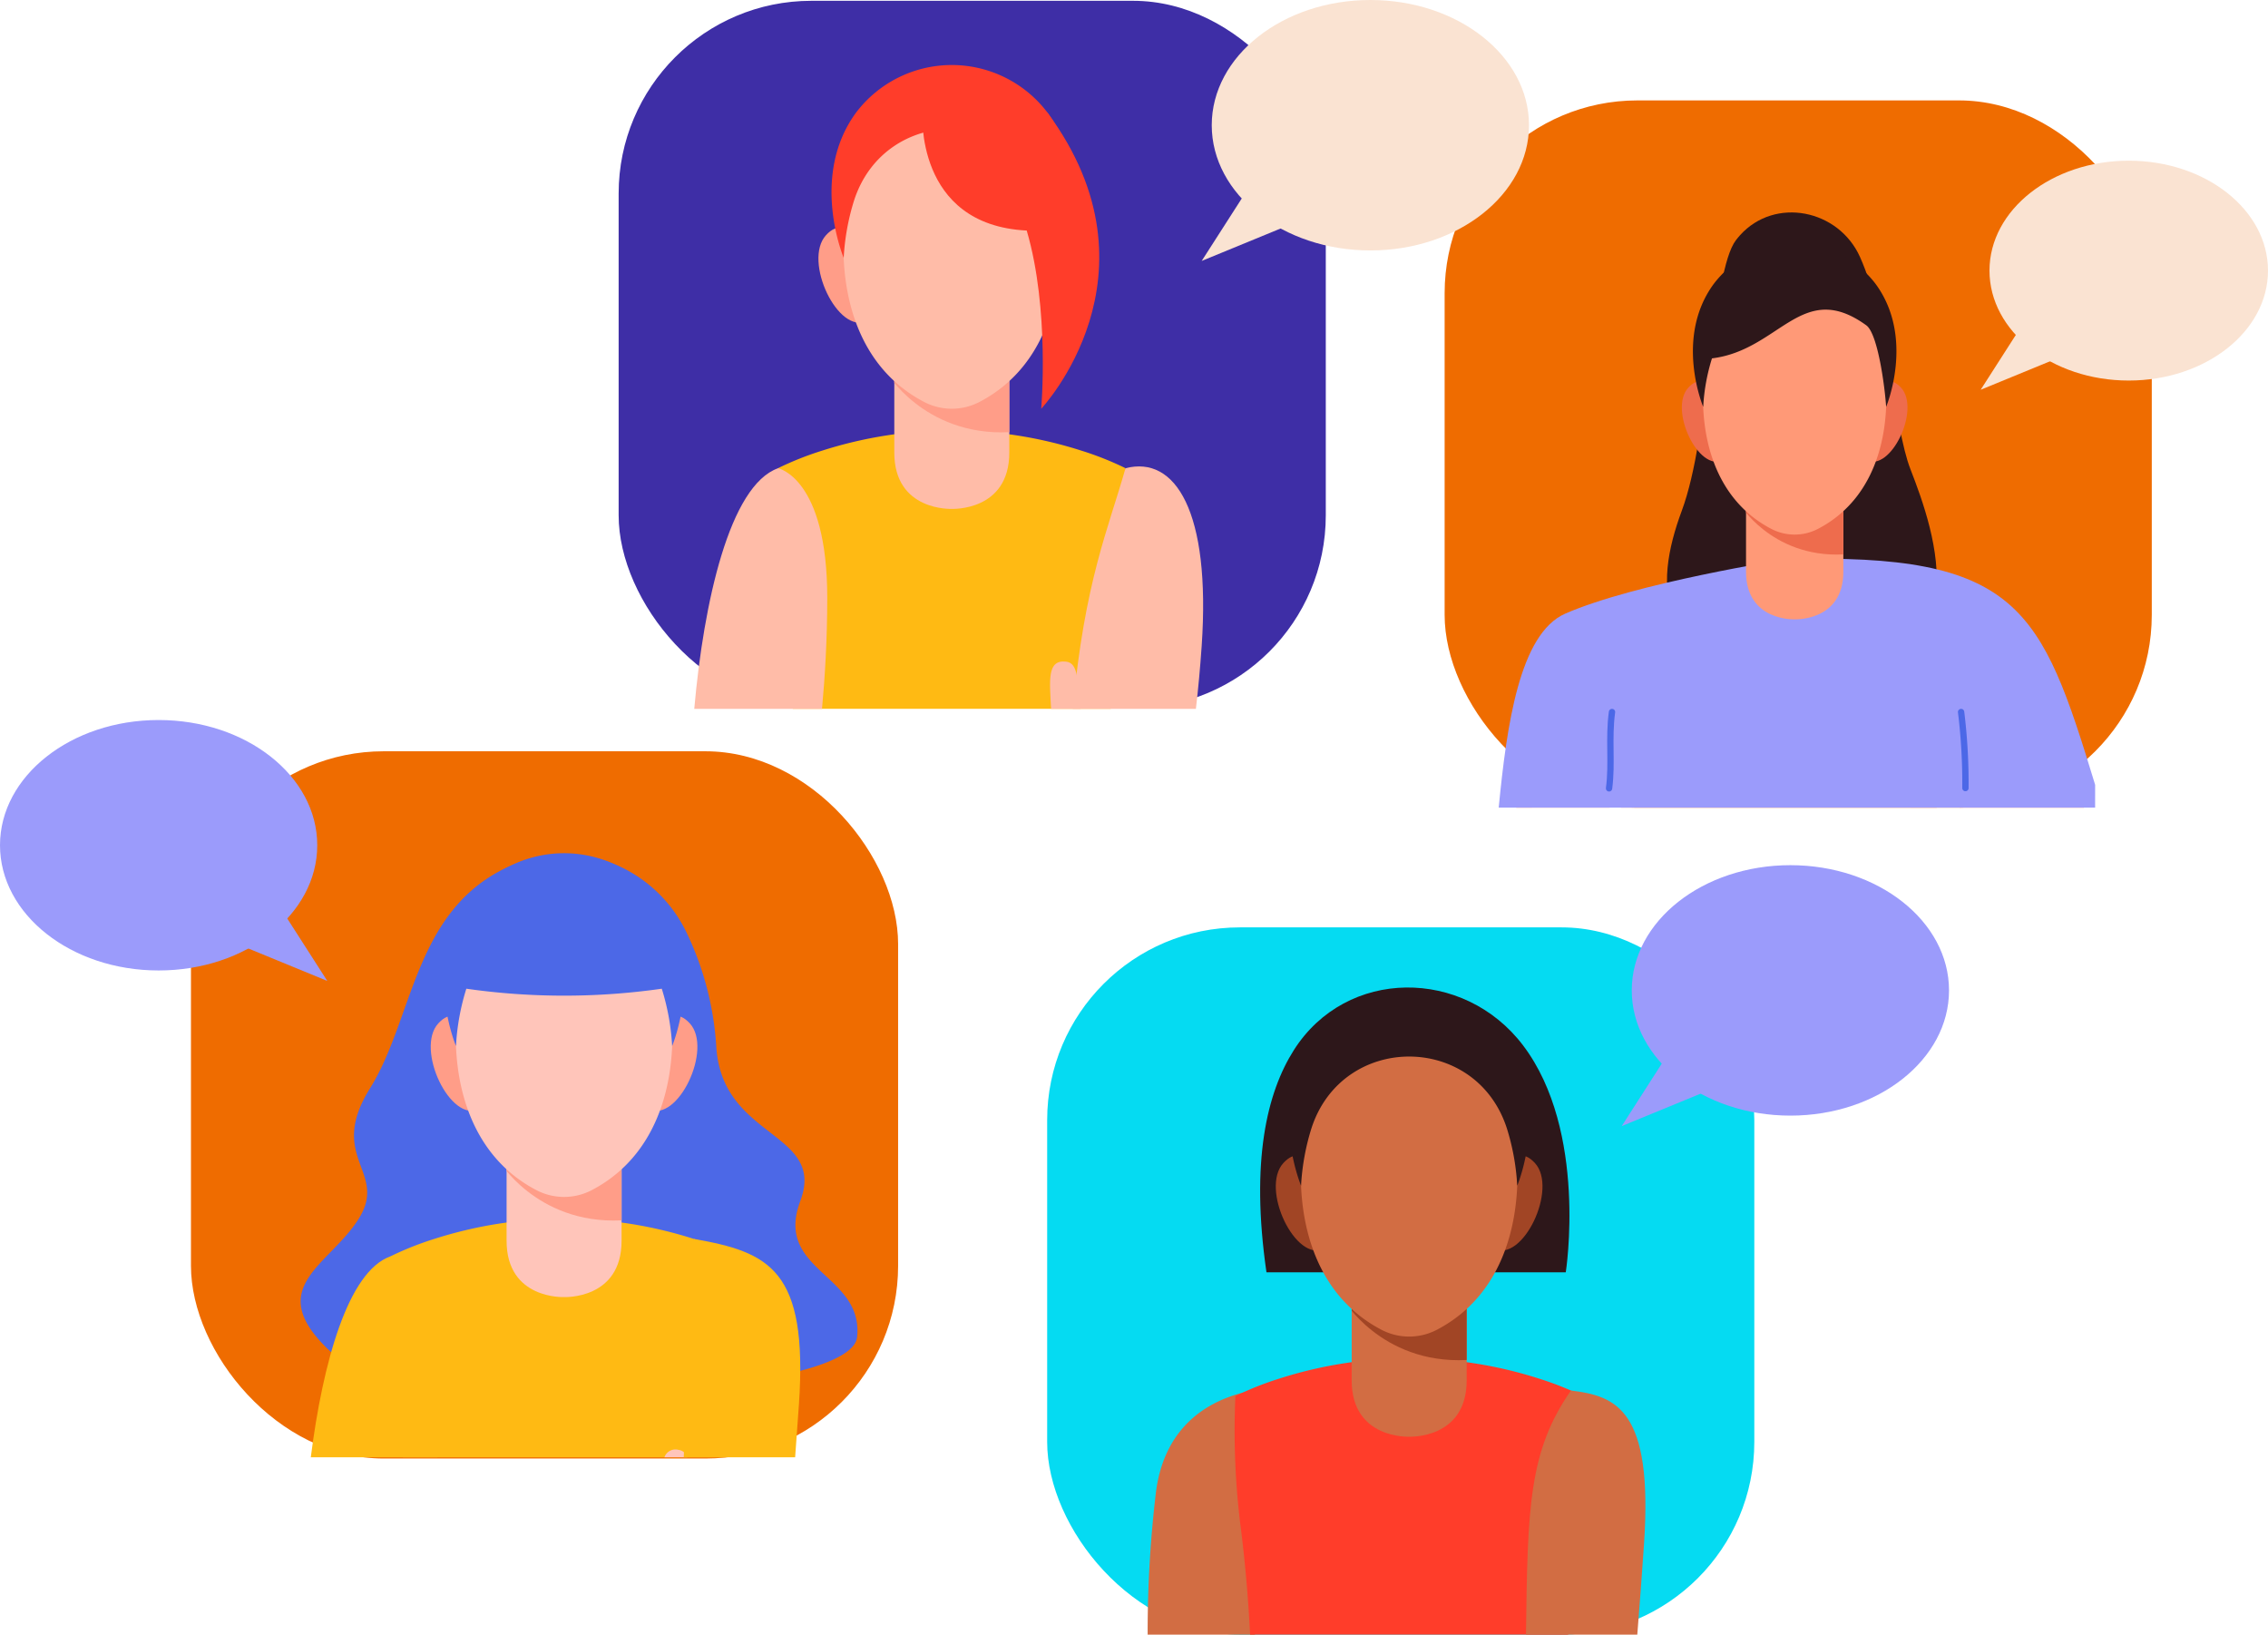 <svg xmlns="http://www.w3.org/2000/svg" xmlns:xlink="http://www.w3.org/1999/xlink" width="358.972" height="258.688" viewBox="0 0 358.972 258.688">
  <defs>
    <clipPath id="clip-path">
      <path id="Trazado_145169" data-name="Trazado 145169" d="M-7994.767-1204.727v15.906c0,9.323,9.1,8.912,9.1,8.912s9.1.411,9.1-8.912v-15.906Z" transform="translate(7994.767 1204.727)" fill="#ffbca8"/>
    </clipPath>
    <clipPath id="clip-path-2">
      <path id="Trazado_145185" data-name="Trazado 145185" d="M-7796.512-802.6v15.905c0,9.324,9.1,8.913,9.1,8.913s9.1.411,9.1-8.913V-802.6Z" transform="translate(7796.512 802.596)" fill="#d26d43"/>
    </clipPath>
    <clipPath id="clip-path-3">
      <path id="Trazado_145198" data-name="Trazado 145198" d="M-7625.575-1146.408v13.46c0,7.89,7.7,7.542,7.7,7.542s7.7.348,7.7-7.542v-13.46Z" transform="translate(7625.575 1146.408)" fill="#f97"/>
    </clipPath>
    <clipPath id="clip-path-4">
      <path id="Trazado_145213" data-name="Trazado 145213" d="M-8162.825-863.122v15.905c0,9.324,9.1,8.913,9.1,8.913s9.1.411,9.1-8.913v-15.905Z" transform="translate(8162.825 863.122)" fill="#ffc5ba"/>
    </clipPath>
  </defs>
  <g id="img10" transform="translate(8382.413 1357.31)">
    <rect id="Rectángulo_35027" data-name="Rectángulo 35027" width="111.925" height="111.925" rx="30.508" transform="translate(-8284.496 -1357.183)" fill="#3e2ea6"/>
    <rect id="Rectángulo_35028" data-name="Rectángulo 35028" width="111.925" height="111.925" rx="30.508" transform="translate(-8153.761 -1341.419)" fill="#ef6c00"/>
    <rect id="Rectángulo_35029" data-name="Rectángulo 35029" width="111.925" height="111.925" rx="30.508" transform="translate(-8216.671 -1210.548)" fill="#05dbf2"/>
    <g id="Grupo_88638" data-name="Grupo 88638" transform="translate(-8272.529 -1357.31)">
      <g id="Grupo_88636" data-name="Grupo 88636" transform="translate(0 10.29)">
        <path id="Trazado_145165" data-name="Trazado 145165" d="M-8043.083-1126.7h50.318q.4-8.372,1.422-16.718a121.285,121.285,0,0,0,.917-21.365,49.591,49.591,0,0,0-6.952-2.766,67.334,67.334,0,0,0-41.094,0,49.687,49.687,0,0,0-6.952,2.766,121.334,121.334,0,0,0,.918,21.365Q-8043.487-1135.076-8043.083-1126.7Z" transform="translate(8058.684 1228.585)" fill="#ffba13"/>
        <g id="Grupo_88635" data-name="Grupo 88635" transform="translate(19.656)">
          <path id="Trazado_145166" data-name="Trazado 145166" d="M-8026.453-1257.47c-3.7,4.05,1.937,15.847,6.515,13.558v-10.158S-8022.754-1261.52-8026.453-1257.47Z" transform="translate(8027.649 1284.401)" fill="#ff9d88"/>
          <g id="Grupo_88633" data-name="Grupo 88633" transform="translate(12.007 45.425)">
            <path id="Trazado_145167" data-name="Trazado 145167" d="M-7994.767-1204.727v15.906c0,9.323,9.1,8.912,9.1,8.912s9.1.411,9.1-8.912v-15.906Z" transform="translate(7994.767 1204.727)" fill="#ffbca8"/>
            <g id="Grupo_88632" data-name="Grupo 88632" clip-path="url(#clip-path)">
              <path id="Trazado_145168" data-name="Trazado 145168" d="M-7996.883-1200.876s6.881,10.766,21.624,8.559v-12.41Z" transform="translate(7996.111 1204.727)" fill="#ff9d88"/>
            </g>
          </g>
          <path id="Trazado_145170" data-name="Trazado 145170" d="M-7926.667-1257.47c3.7,4.05-1.938,15.847-6.516,13.558v-10.158S-7930.366-1261.52-7926.667-1257.47Z" transform="translate(7967.677 1284.401)" fill="#ff9d88"/>
          <g id="Grupo_88634" data-name="Grupo 88634" transform="translate(3.958 6.553)">
            <path id="Trazado_145171" data-name="Trazado 145171" d="M-7982.98-1295.243c-4.171-16.482-16.683-15.938-16.683-15.938s-12.513-.544-16.685,15.938c-1.6,11.051.629,24.726,12.3,30.821a9.466,9.466,0,0,0,8.777,0C-7983.61-1270.518-7981.376-1284.193-7982.98-1295.243Z" transform="translate(8016.809 1311.184)" fill="#ffbca8"/>
          </g>
          <path id="Trazado_145172" data-name="Trazado 145172" d="M-8018.125-1321.556c-7.348,10.069-1.926,22.939-1.926,22.939a36.864,36.864,0,0,1,1.639-9.07c4.9-15.151,26.039-15.151,30.934,0a36.886,36.886,0,0,1,1.639,9.07s5.421-12.87-1.927-22.939A19,19,0,0,0-8018.125-1321.556Z" transform="translate(8024.049 1329.129)" fill="#ff3d2a"/>
        </g>
        <path id="Trazado_145173" data-name="Trazado 145173" d="M-8061.261-1116.3c.472-5.068.832-11.065.832-17.583,0-18.988-7.79-20.5-7.79-20.5-7.67,2.723-11.771,21.236-13.26,38.083Z" transform="translate(8081.48 1218.193)" fill="#ffbca8"/>
        <path id="Trazado_145174" data-name="Trazado 145174" d="M-7922.409-1063.122c-.561-4.446-.313-7.246-2.308-7.47-3-.336-2.621,2.864-2.369,7.47Z" transform="translate(7983.568 1165.011)" fill="#ffbca8"/>
        <path id="Trazado_145175" data-name="Trazado 145175" d="M-7897.9-1116.8c.363-3.135.675-6.456.914-9.947,1.46-21.325-4.173-30.181-12.06-28.135-2.674,9.481-6.478,17.86-8.336,38.082Z" transform="translate(7977.3 1218.691)" fill="#ffbca8"/>
        <path id="Trazado_145176" data-name="Trazado 145176" d="M-7982.609-1315.083s-1.308,17.888,16.506,18.783c3.669,12.467,2.294,28.2,2.294,28.2s19.967-21.139,1.023-46.819C-7972.737-1323.286-7982.609-1315.083-7982.609-1315.083Z" transform="translate(8018.725 1322.496)" fill="#ff3d2a"/>
      </g>
      <g id="Grupo_88637" data-name="Grupo 88637" transform="translate(80.316)">
        <ellipse id="Elipse_4758" data-name="Elipse 4758" cx="25.107" cy="19.817" rx="25.107" ry="19.817" transform="translate(1.591)" fill="#fae3d2"/>
        <path id="Trazado_145177" data-name="Trazado 145177" d="M-7853.346-1279.151l-8.18,12.753,16.794-6.9Z" transform="translate(7861.526 1307.691)" fill="#fae3d2"/>
      </g>
    </g>
    <g id="Grupo_88645" data-name="Grupo 88645" transform="translate(-8200.775 -1220.392)">
      <g id="Grupo_88643" data-name="Grupo 88643" transform="translate(0 19.359)">
        <path id="Trazado_145178" data-name="Trazado 145178" d="M-7868-716.84c.53-9.454,2-21.732,5.4-39.072,0,0-18.59-1.444-21.027,16.328a186.832,186.832,0,0,0-1.338,22.744Z" transform="translate(7884.973 819.251)" fill="#d26d43"/>
        <path id="Trazado_145179" data-name="Trazado 145179" d="M-7830.86-919.409c-4.234,6.675-6.879,17.523-4.328,35.155h47.372s3.52-22.34-6.75-35.9C-7803.928-932.508-7822.555-932.5-7830.86-919.409Z" transform="translate(7854.002 929.326)" fill="#2d171a"/>
        <path id="Trazado_145180" data-name="Trazado 145180" d="M-7844.842-724.893h50.348q.4-8.208,1.406-16.389a121.193,121.193,0,0,0,.918-21.365,49.64,49.64,0,0,0-6.951-2.766,67.334,67.334,0,0,0-41.094,0,49.558,49.558,0,0,0-6.952,2.766,121.192,121.192,0,0,0,.917,21.365Q-7845.25-733.108-7844.842-724.893Z" transform="translate(7861.065 827.304)" fill="#ff3d2a"/>
        <path id="Trazado_145181" data-name="Trazado 145181" d="M-7703.339-716.026c.373-4.581.726-9.423,1.063-14.343,1.46-21.325-4.417-23.411-11.56-24.289-6.673,9.574-6.869,18.4-7.121,38.632Z" transform="translate(7780.847 818.437)" fill="#d26d43"/>
        <g id="Grupo_88642" data-name="Grupo 88642" transform="translate(20.295 0.85)">
          <path id="Trazado_145182" data-name="Trazado 145182" d="M-7828.2-855.339c-3.7,4.05,1.937,15.847,6.514,13.558v-10.157S-7824.5-859.389-7828.2-855.339Z" transform="translate(7829.393 882.27)" fill="#a14525"/>
          <g id="Grupo_88640" data-name="Grupo 88640" transform="translate(12.007 45.425)">
            <path id="Trazado_145183" data-name="Trazado 145183" d="M-7796.512-802.6v15.905c0,9.324,9.1,8.913,9.1,8.913s9.1.411,9.1-8.913V-802.6Z" transform="translate(7796.512 802.596)" fill="#d26d43"/>
            <g id="Grupo_88639" data-name="Grupo 88639" clip-path="url(#clip-path-2)">
              <path id="Trazado_145184" data-name="Trazado 145184" d="M-7798.627-798.745s6.881,10.765,21.625,8.559V-802.6Z" transform="translate(7797.854 802.596)" fill="#a14525"/>
            </g>
          </g>
          <path id="Trazado_145186" data-name="Trazado 145186" d="M-7728.41-855.339c3.7,4.05-1.938,15.847-6.517,13.558v-10.157S-7732.108-859.389-7728.41-855.339Z" transform="translate(7769.421 882.27)" fill="#a14525"/>
          <g id="Grupo_88641" data-name="Grupo 88641" transform="translate(3.958 6.553)">
            <path id="Trazado_145187" data-name="Trazado 145187" d="M-7784.724-893.112c-4.17-16.482-16.683-15.939-16.683-15.939s-12.513-.543-16.684,15.939c-1.6,11.05.629,24.725,12.3,30.82a9.462,9.462,0,0,0,8.775,0C-7785.353-868.387-7783.119-882.062-7784.724-893.112Z" transform="translate(7818.552 909.053)" fill="#d26d43"/>
          </g>
          <path id="Trazado_145188" data-name="Trazado 145188" d="M-7819.869-919.425c-7.348,10.069-1.927,22.938-1.927,22.938a36.881,36.881,0,0,1,1.64-9.07c4.895-15.151,26.039-15.151,30.933,0a36.84,36.84,0,0,1,1.64,9.07s5.42-12.87-1.927-22.938A19,19,0,0,0-7819.869-919.425Z" transform="translate(7825.792 926.998)" fill="#2d171a"/>
        </g>
      </g>
      <g id="Grupo_88644" data-name="Grupo 88644" transform="translate(75.042 0)">
        <ellipse id="Elipse_4759" data-name="Elipse 4759" cx="25.107" cy="19.817" rx="25.107" ry="19.817" transform="translate(1.591)" fill="#9b9bfb"/>
        <path id="Trazado_145189" data-name="Trazado 145189" d="M-7671.282-904.184l-8.18,12.753,16.794-6.9Z" transform="translate(7679.461 932.723)" fill="#9b9bfb"/>
      </g>
    </g>
    <g id="Grupo_88652" data-name="Grupo 88652" transform="translate(-8145.203 -1331.88)">
      <g id="Grupo_88650" data-name="Grupo 88650" transform="translate(0 8.191)">
        <path id="Trazado_145190" data-name="Trazado 145190" d="M-7629.285-1258.184c-3.375-7.534-13.466-9.578-18.991-3.446q-.342.379-.66.8c-3.811,5.008-4.132,30.873-8.549,42.777s-5.179,25.842,21.4,25.842,18.623-22.544,14.779-32.4C-7623.944-1231.371-7624.718-1247.986-7629.285-1258.184Z" transform="translate(7686.472 1265.235)" fill="#2d171a"/>
        <path id="Trazado_145191" data-name="Trazado 145191" d="M-7710.364-1063.807c2.63-16.012,5.521-32.318,5.521-32.318s-13.9-2.734-17.223,11.943a182.264,182.264,0,0,0-3.063,20.376Z" transform="translate(7727.924 1158.003)" fill="#f97"/>
        <path id="Trazado_145192" data-name="Trazado 145192" d="M-7634.2-1074.734c1.449-16.718,1.786-32.735-.609-35.5-1.076-1.242-4.307-2.071-8.135-2.623a70.984,70.984,0,0,0-28.776,1.927c-5.285,1.441-10.869,2.951-12.781,3.429-2.958.74-3.026,15.114.312,32.765Z" transform="translate(7703.534 1168.931)" fill="#f97"/>
        <path id="Trazado_145193" data-name="Trazado 145193" d="M-7525.776-1071.475a150.6,150.6,0,0,1-7.661-21.722c-4.249-15.706-18.135-15.207-18.135-15.207-2.9,13.54.557,26.691,6.179,36.929Z" transform="translate(7618.407 1165.672)" fill="#f97"/>
        <path id="Trazado_145194" data-name="Trazado 145194" d="M-7638.383-1079.39c-8.53-27.929-11.974-36.791-48.958-35.685,0,0-23.843,3.738-34.922,8.607-7.239,3.182-9.258,17.719-10.521,30.7h94.4Z" transform="translate(7732.784 1169.963)" fill="#9b9bfb"/>
        <g id="Grupo_88649" data-name="Grupo 88649" transform="translate(28.987 4.949)">
          <path id="Trazado_145195" data-name="Trazado 145195" d="M-7652.387-1191.041c-3.13,3.427,1.638,13.41,5.512,11.473v-8.6S-7649.259-1194.468-7652.387-1191.041Z" transform="translate(7653.4 1213.831)" fill="#ee6c4d"/>
          <g id="Grupo_88647" data-name="Grupo 88647" transform="translate(10.16 38.44)">
            <path id="Trazado_145196" data-name="Trazado 145196" d="M-7625.575-1146.408v13.46c0,7.89,7.7,7.542,7.7,7.542s7.7.348,7.7-7.542v-13.46Z" transform="translate(7625.575 1146.408)" fill="#f97"/>
            <g id="Grupo_88646" data-name="Grupo 88646" clip-path="url(#clip-path-3)">
              <path id="Trazado_145197" data-name="Trazado 145197" d="M-7627.365-1143.149s5.823,9.11,18.3,7.244v-10.5Z" transform="translate(7626.711 1146.408)" fill="#ee6c4d"/>
            </g>
          </g>
          <path id="Trazado_145199" data-name="Trazado 145199" d="M-7567.945-1191.041c3.129,3.427-1.639,13.41-5.513,11.473v-8.6S-7571.075-1194.468-7567.945-1191.041Z" transform="translate(7602.649 1213.831)" fill="#ee6c4d"/>
          <g id="Grupo_88648" data-name="Grupo 88648" transform="translate(3.35 5.545)">
            <path id="Trazado_145200" data-name="Trazado 145200" d="M-7615.6-1223.006c-3.53-13.947-14.119-13.488-14.119-13.488s-10.589-.46-14.119,13.488c-1.356,9.351.532,20.924,10.4,26.082a8.008,8.008,0,0,0,7.427,0C-7616.132-1202.083-7614.241-1213.655-7615.6-1223.006Z" transform="translate(7644.226 1236.496)" fill="#f97"/>
          </g>
          <path id="Trazado_145201" data-name="Trazado 145201" d="M-7645.341-1245.273c-6.217,8.521-1.63,19.411-1.63,19.411a31.2,31.2,0,0,1,1.387-7.675c10.744-1.312,14.229-12.6,24.421-5.235,1.862,1.346,2.961,9.962,3.144,12.91,0,0,4.588-10.891-1.63-19.411A16.078,16.078,0,0,0-7645.341-1245.273Z" transform="translate(7650.353 1251.682)" fill="#2d171a"/>
        </g>
        <path id="Trazado_145202" data-name="Trazado 145202" d="M-7684.484-1048.722c-.573,4.212.067,8.058-.465,12.083" transform="translate(7702.416 1127.781)" fill="none" stroke="#4c68e7" stroke-linecap="round" stroke-linejoin="round" stroke-width="1"/>
        <path id="Trazado_145203" data-name="Trazado 145203" d="M-7532.349-1048.722a91.98,91.98,0,0,1,.685,12.035" transform="translate(7605.536 1127.781)" fill="none" stroke="#4c68e7" stroke-linecap="round" stroke-linejoin="round" stroke-width="1"/>
      </g>
      <g id="Grupo_88651" data-name="Grupo 88651" transform="translate(76.283)">
        <ellipse id="Elipse_4760" data-name="Elipse 4760" cx="22.041" cy="17.397" rx="22.041" ry="17.397" transform="translate(1.396)" fill="#fae3d2"/>
        <path id="Trazado_145204" data-name="Trazado 145204" d="M-7516.692-1219.053l-7.181,11.2,14.745-6.056Z" transform="translate(7523.873 1244.107)" fill="#fae3d2"/>
      </g>
    </g>
    <rect id="Rectángulo_35030" data-name="Rectángulo 35030" width="111.925" height="111.925" rx="30.508" transform="translate(-8352.188 -1238.417)" fill="#ef6c00"/>
    <g id="Grupo_88659" data-name="Grupo 88659" transform="translate(-8382.413 -1243.363)">
      <g id="Grupo_88657" data-name="Grupo 88657" transform="translate(47.587 21.079)">
        <path id="Trazado_145205" data-name="Trazado 145205" d="M-8218.13-985.632c10.448-4.322,22.371.806,27.192,11.035a48.509,48.509,0,0,1,4.629,17.809c.833,14.812,17.454,13.457,13.295,24.552s10.041,11.511,9,21.512-72.2,12.6-83.244,2.39-.332-13.619,4.368-21.131-5.091-9.6,1.785-20.638,6.908-27.942,21.61-34.924Q-8218.805-985.354-8218.13-985.632Z" transform="translate(8252.088 987.3)" fill="#4c68e7"/>
        <path id="Trazado_145206" data-name="Trazado 145206" d="M-8211.529-791.383h51.1q.4-5.22,1.03-10.425a121.054,121.054,0,0,0,.918-21.365,49.667,49.667,0,0,0-6.952-2.766,67.331,67.331,0,0,0-41.093,0,49.6,49.6,0,0,0-6.95,2.766,121.19,121.19,0,0,0,.917,21.365Q-8211.926-796.6-8211.529-791.383Z" transform="translate(8227.67 886.98)" fill="#ffba13"/>
        <path id="Trazado_145207" data-name="Trazado 145207" d="M-8227.663-780.991c.213-3.506.348-7.3.348-11.29,0-18.988-7.788-20.5-7.788-20.5-6.722,2.387-10.7,16.9-12.588,31.79Z" transform="translate(8249.297 876.588)" fill="#ffba13"/>
        <path id="Trazado_145208" data-name="Trazado 145208" d="M-8090.789-727.809a1.658,1.658,0,0,0-1.413-1.178,1.842,1.842,0,0,0-2.206,1.178Z" transform="translate(8151.984 823.406)" fill="#ffc5ba"/>
        <path id="Trazado_145209" data-name="Trazado 145209" d="M-8068.408-785.8c.205-2.744.4-5.548.6-8.379,1.46-21.325-4.679-24.071-16.625-26.177,0,0-.824,13.7-1.606,34.556Z" transform="translate(8146.673 881.396)" fill="#ffba13"/>
        <g id="Grupo_88656" data-name="Grupo 88656" transform="translate(20.588)">
          <path id="Trazado_145210" data-name="Trazado 145210" d="M-8194.508-915.865c-3.7,4.05,1.936,15.847,6.514,13.558v-10.157S-8190.812-919.915-8194.508-915.865Z" transform="translate(8195.705 942.796)" fill="#ff9d88"/>
          <g id="Grupo_88654" data-name="Grupo 88654" transform="translate(12.006 45.425)">
            <path id="Trazado_145211" data-name="Trazado 145211" d="M-8162.825-863.122v15.905c0,9.324,9.1,8.913,9.1,8.913s9.1.411,9.1-8.913v-15.905Z" transform="translate(8162.825 863.122)" fill="#ffc5ba"/>
            <g id="Grupo_88653" data-name="Grupo 88653" clip-path="url(#clip-path-4)">
              <path id="Trazado_145212" data-name="Trazado 145212" d="M-8164.94-859.271s6.881,10.765,21.625,8.559v-12.41Z" transform="translate(8164.168 863.122)" fill="#ff9d88"/>
            </g>
          </g>
          <path id="Trazado_145214" data-name="Trazado 145214" d="M-8094.725-915.865c3.7,4.05-1.937,15.847-6.515,13.558v-10.157S-8098.422-919.915-8094.725-915.865Z" transform="translate(8135.734 942.796)" fill="#ff9d88"/>
          <g id="Grupo_88655" data-name="Grupo 88655" transform="translate(3.958 6.553)">
            <path id="Trazado_145215" data-name="Trazado 145215" d="M-8151.038-953.638c-4.171-16.482-16.684-15.939-16.684-15.939s-12.513-.543-16.685,15.939c-1.6,11.051.63,24.725,12.3,30.821a9.463,9.463,0,0,0,8.777,0C-8151.667-928.913-8149.434-942.587-8151.038-953.638Z" transform="translate(8184.867 969.579)" fill="#ffc5ba"/>
          </g>
          <path id="Trazado_145216" data-name="Trazado 145216" d="M-8186.182-979.951c-7.348,10.069-1.927,22.939-1.927,22.939a36.837,36.837,0,0,1,1.639-9.07,109.264,109.264,0,0,0,30.934,0,36.858,36.858,0,0,1,1.64,9.07s5.42-12.869-1.926-22.939A19,19,0,0,0-8186.182-979.951Z" transform="translate(8192.105 987.524)" fill="#4c68e7"/>
        </g>
      </g>
      <g id="Grupo_88658" data-name="Grupo 88658" transform="translate(0 0)">
        <ellipse id="Elipse_4761" data-name="Elipse 4761" cx="25.107" cy="19.817" rx="25.107" ry="19.817" fill="#9b9bfb"/>
        <path id="Trazado_145217" data-name="Trazado 145217" d="M-8277.92-967.092l8.18,12.753-16.795-6.9Z" transform="translate(8321.544 995.631)" fill="#9b9bfb"/>
      </g>
    </g>
  </g>
</svg>
